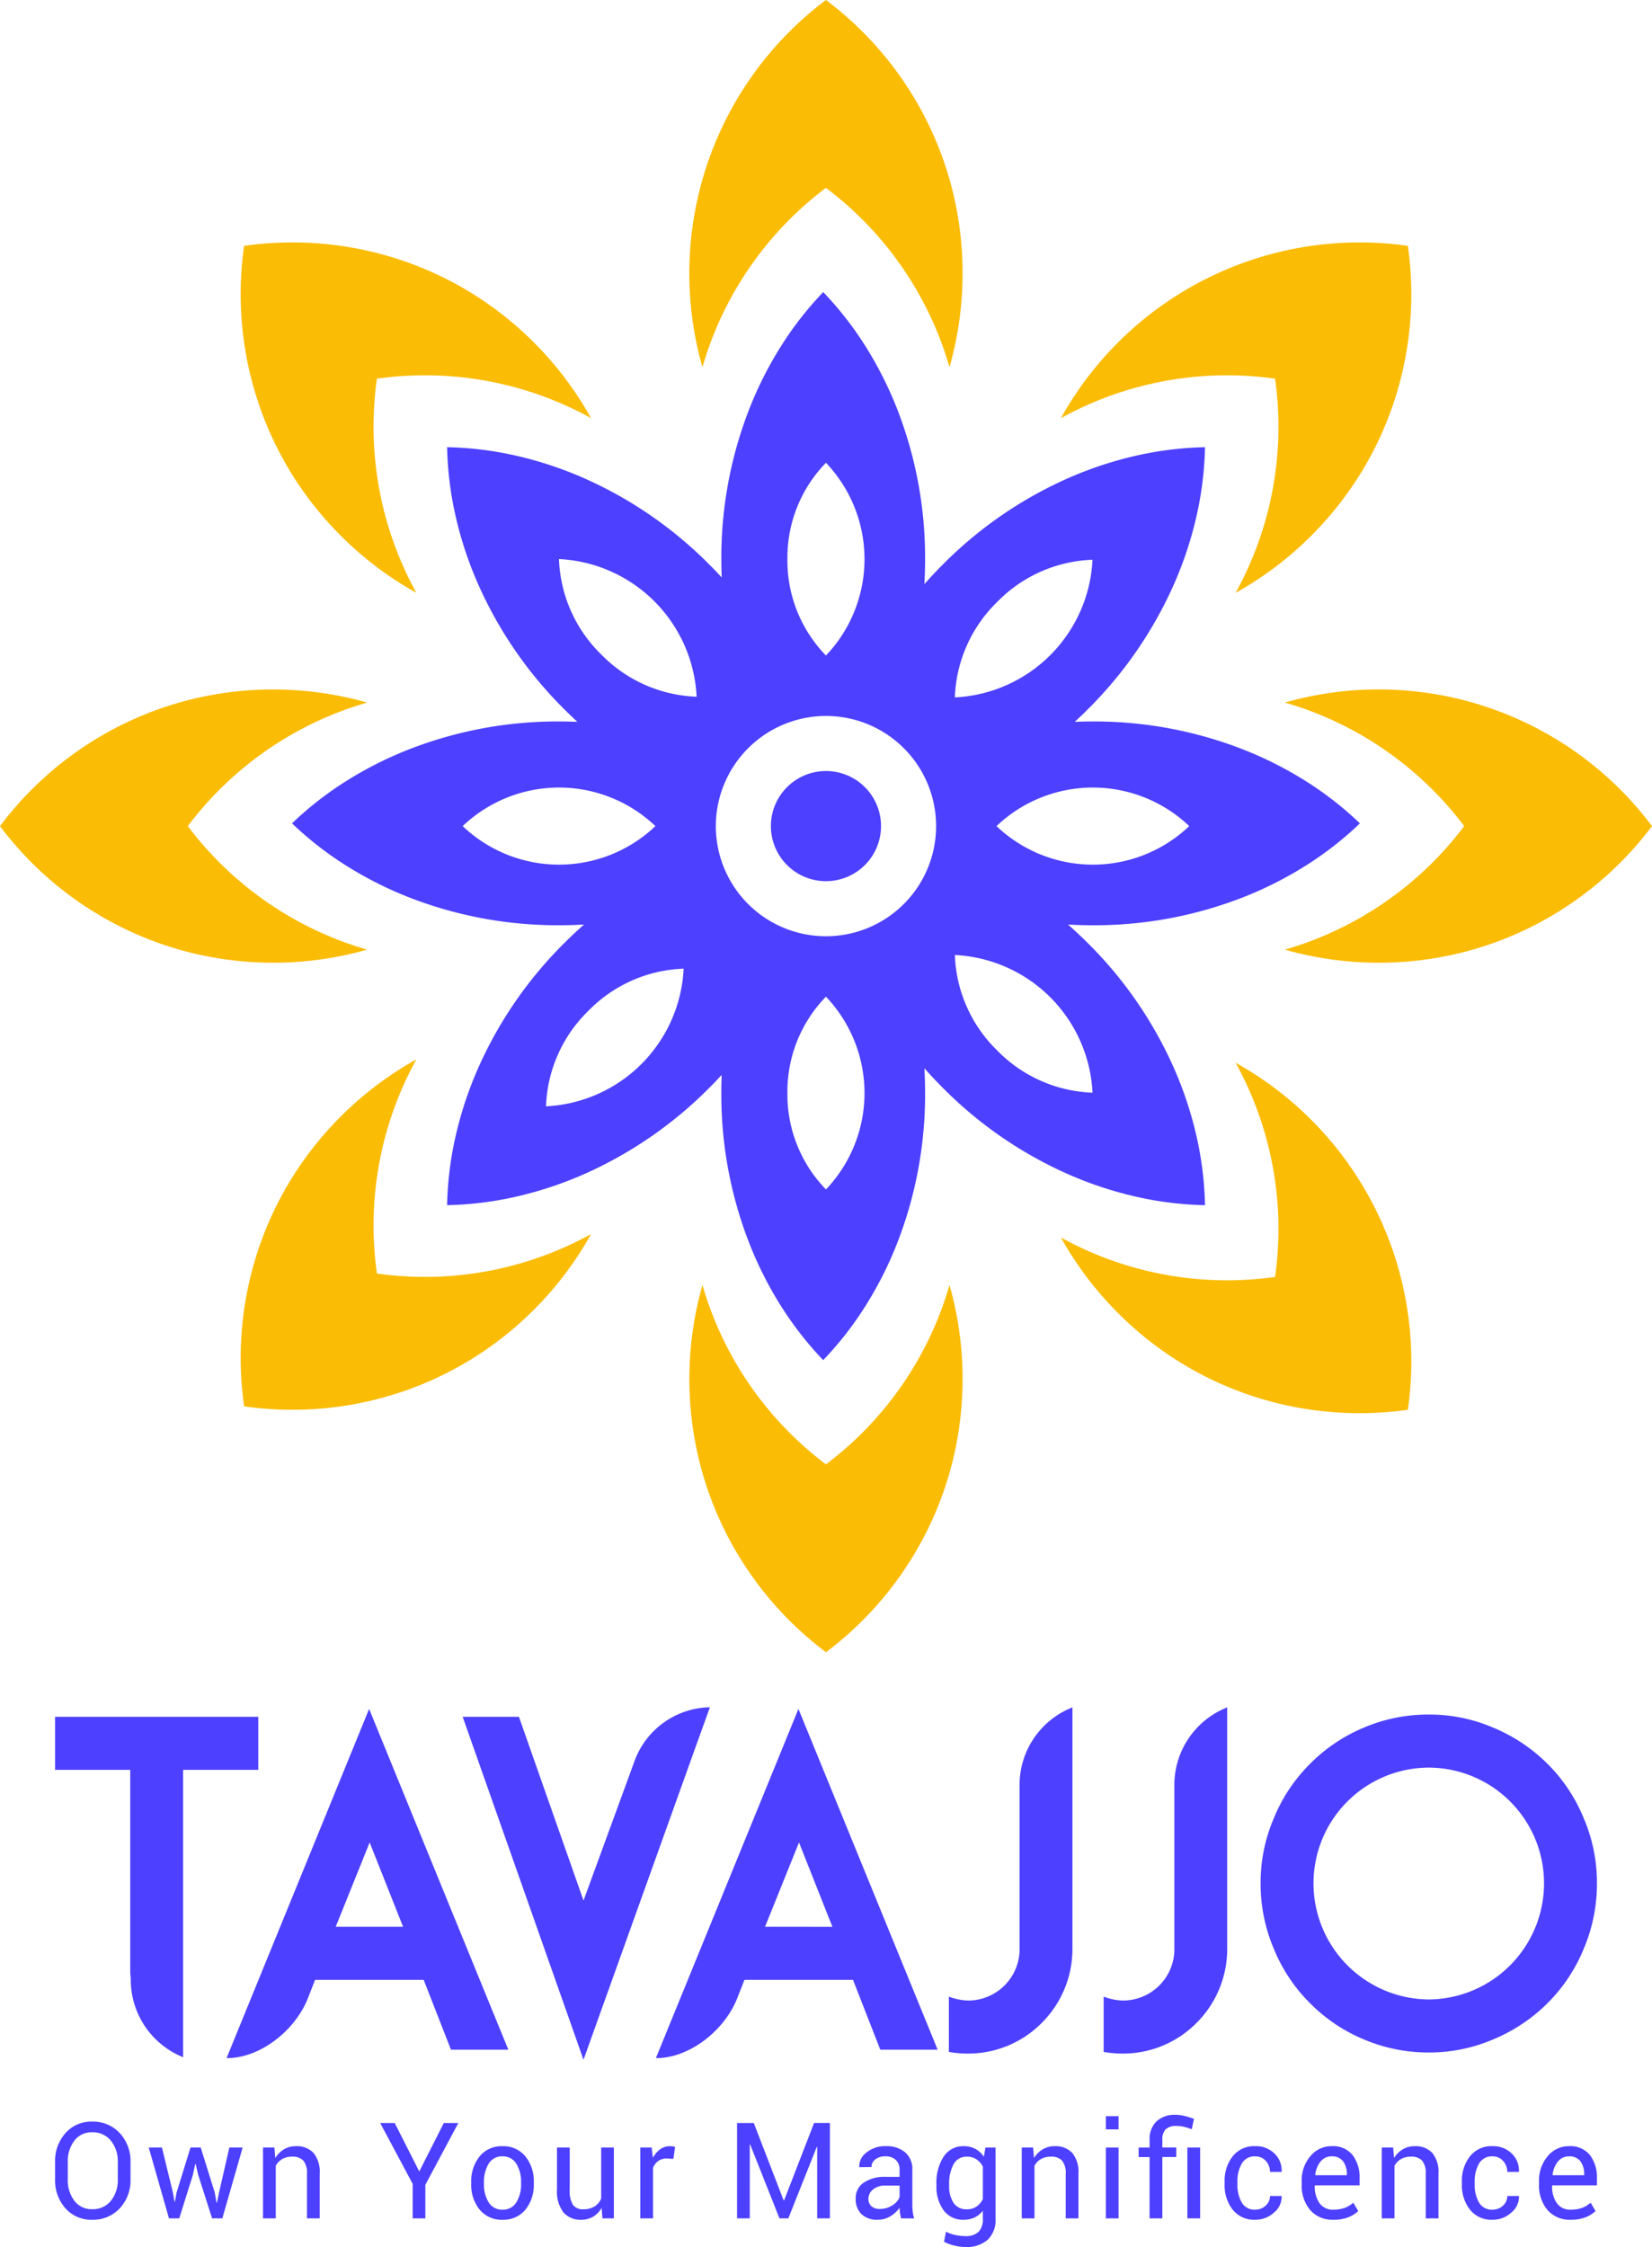 <svg xmlns="http://www.w3.org/2000/svg" width="300" height="408" viewBox="0 0 300 408">
  <g id="tavajjo-logo-final" transform="translate(-149 -72)">
    <g id="logo-icon" transform="translate(16 -140.993)">
      <g id="Group_1" data-name="Group 1" transform="translate(133 212.993)">
        <path id="Subtraction_1" data-name="Subtraction 1" d="M2.373,66.67v0A62.056,62.056,0,0,1,24.8,0,62.448,62.448,0,0,1,35.036,9.672a62.181,62.181,0,0,1,7.821,11.769,61.674,61.674,0,0,1,5,13.452A62.3,62.3,0,0,1,49.61,49.615a62.128,62.128,0,0,1-2.373,17.051A62.412,62.412,0,0,0,24.8,34.107,62.4,62.4,0,0,0,2.374,66.668Z" transform="translate(125.19 0)" fill="#fbbc05"/>
        <path id="Subtraction_2" data-name="Subtraction 2" d="M2.373,66.67v0A62.055,62.055,0,0,1,24.805,0a62.448,62.448,0,0,1,10.23,9.672,62.182,62.182,0,0,1,7.821,11.769,61.675,61.675,0,0,1,5,13.452A62.3,62.3,0,0,1,49.61,49.615a62.129,62.129,0,0,1-2.373,17.051A62.413,62.413,0,0,0,24.805,34.107,62.4,62.4,0,0,0,2.374,66.668Z" transform="translate(300 125.195) rotate(90)" fill="#fbbc05"/>
        <path id="Subtraction_3" data-name="Subtraction 3" d="M24.805,66.668h0A62.453,62.453,0,0,1,14.575,57,62.179,62.179,0,0,1,6.754,45.227a61.673,61.673,0,0,1-5-13.452A62.479,62.479,0,0,1,2.374,0,62.4,62.4,0,0,0,24.805,32.561,62.4,62.4,0,0,0,47.236,0,62.129,62.129,0,0,1,49.61,17.053a62.3,62.3,0,0,1-1.758,14.721,61.672,61.672,0,0,1-5,13.452A62.182,62.182,0,0,1,35.036,57a62.453,62.453,0,0,1-10.23,9.672Z" transform="translate(66.668 125.195) rotate(90)" fill="#fbbc05"/>
        <path id="Subtraction_4" data-name="Subtraction 4" d="M2.373,66.67v0A62.056,62.056,0,0,1,24.805,0a62.448,62.448,0,0,1,10.23,9.672,62.182,62.182,0,0,1,7.821,11.769,61.676,61.676,0,0,1,5,13.452A62.3,62.3,0,0,1,49.61,49.615a62.129,62.129,0,0,1-2.373,17.051A62.413,62.413,0,0,0,24.805,34.107,62.4,62.4,0,0,0,2.374,66.668Z" transform="translate(238.128 27.102) rotate(45)" fill="#fbbc05"/>
        <path id="Subtraction_5" data-name="Subtraction 5" d="M24.805,66.668h0A62.451,62.451,0,0,1,14.575,57,62.181,62.181,0,0,1,6.754,45.227a61.674,61.674,0,0,1-5-13.452A62.479,62.479,0,0,1,2.374,0,62.4,62.4,0,0,0,24.805,32.561,62.4,62.4,0,0,0,47.236,0,62.128,62.128,0,0,1,49.61,17.053a62.3,62.3,0,0,1-1.758,14.721,61.676,61.676,0,0,1-5,13.452A62.182,62.182,0,0,1,35.036,57a62.452,62.452,0,0,1-10.23,9.672Z" transform="translate(73.933 190.677) rotate(45)" fill="#fbbc05"/>
        <path id="Subtraction_6" data-name="Subtraction 6" d="M2.373,66.67v0A62.055,62.055,0,0,1,24.805,0a62.447,62.447,0,0,1,10.23,9.672,62.183,62.183,0,0,1,7.821,11.769,61.676,61.676,0,0,1,5,13.452A62.3,62.3,0,0,1,49.61,49.615a62.129,62.129,0,0,1-2.373,17.051A62.413,62.413,0,0,0,24.805,34.107,62.4,62.4,0,0,0,2.374,66.668Z" transform="translate(273.208 238.438) rotate(135)" fill="#fbbc05"/>
        <path id="Subtraction_7" data-name="Subtraction 7" d="M24.805,66.668h0A62.451,62.451,0,0,1,14.575,57,62.181,62.181,0,0,1,6.754,45.227a61.674,61.674,0,0,1-5-13.452A62.479,62.479,0,0,1,2.374,0,62.4,62.4,0,0,0,24.805,32.561,62.4,62.4,0,0,0,47.236,0,62.128,62.128,0,0,1,49.61,17.053a62.3,62.3,0,0,1-1.758,14.721,61.675,61.675,0,0,1-5,13.452A62.182,62.182,0,0,1,35.036,57a62.452,62.452,0,0,1-10.23,9.672Z" transform="translate(109.013 74.243) rotate(135)" fill="#fbbc05"/>
        <path id="Subtraction_8" data-name="Subtraction 8" d="M24.8,66.668h0A62.452,62.452,0,0,1,14.574,57,62.183,62.183,0,0,1,6.754,45.227a61.675,61.675,0,0,1-5-13.452A62.479,62.479,0,0,1,2.374,0,62.4,62.4,0,0,0,24.8,32.561,62.4,62.4,0,0,0,47.236,0,62.128,62.128,0,0,1,49.61,17.053a62.3,62.3,0,0,1-1.758,14.721,61.674,61.674,0,0,1-5,13.452A62.181,62.181,0,0,1,35.036,57a62.451,62.451,0,0,1-10.23,9.672Z" transform="translate(125.19 233.332)" fill="#fbbc05"/>
      </g>
      <path id="Union_2" data-name="Union 2" d="M184.464,374.92a61.934,61.934,0,0,1-7.673-9.832,67.93,67.93,0,0,1-5.828-11.584,74.27,74.27,0,0,1-5-27.083c0-1.083.023-2.19.068-3.29-.75.815-1.52,1.618-2.289,2.386a74.445,74.445,0,0,1-22.776,15.668,68.232,68.232,0,0,1-12.365,4.077,62.166,62.166,0,0,1-12.434,1.522,62.077,62.077,0,0,1,1.521-12.435,68.1,68.1,0,0,1,4.077-12.366,74.416,74.416,0,0,1,15.668-22.775c1.163-1.163,2.374-2.3,3.6-3.38-1.514.087-3.039.13-4.532.13a74.273,74.273,0,0,1-27.083-5,68.026,68.026,0,0,1-11.584-5.828A61.979,61.979,0,0,1,88,277.457a61.847,61.847,0,0,1,9.833-7.673,67.8,67.8,0,0,1,11.584-5.828,74.237,74.237,0,0,1,27.083-5c1.1,0,2.22.023,3.326.069-.813-.748-1.616-1.52-2.391-2.293a74.412,74.412,0,0,1-15.668-22.776,68.1,68.1,0,0,1-4.077-12.366,62.168,62.168,0,0,1-1.522-12.435,62.1,62.1,0,0,1,12.435,1.522,68.166,68.166,0,0,1,12.365,4.078,74.426,74.426,0,0,1,22.776,15.668c.78.779,1.551,1.582,2.29,2.387-.047-1.117-.069-2.234-.069-3.317a74.278,74.278,0,0,1,5-27.084,68,68,0,0,1,5.828-11.584,61.863,61.863,0,0,1,7.673-9.833,61.858,61.858,0,0,1,7.673,9.833,67.93,67.93,0,0,1,5.828,11.584,74.267,74.267,0,0,1,5,27.084c0,1.514-.043,3.038-.13,4.532,1.085-1.23,2.223-2.442,3.383-3.6a74.419,74.419,0,0,1,22.775-15.668,68.152,68.152,0,0,1,12.366-4.078,62.177,62.177,0,0,1,12.435-1.522,62.1,62.1,0,0,1-1.523,12.435,68.1,68.1,0,0,1-4.077,12.366,74.4,74.4,0,0,1-15.667,22.776c-.779.779-1.584,1.551-2.389,2.292,1.094-.046,2.2-.068,3.29-.068a74.242,74.242,0,0,1,27.084,5,67.786,67.786,0,0,1,11.583,5.828,61.82,61.82,0,0,1,9.833,7.673,61.929,61.929,0,0,1-9.833,7.674,67.985,67.985,0,0,1-11.583,5.828,74.278,74.278,0,0,1-27.084,5c-1.5,0-3.009-.043-4.5-.129,1.233,1.087,2.442,2.225,3.6,3.379a74.4,74.4,0,0,1,15.667,22.775,68.1,68.1,0,0,1,4.077,12.366,62.063,62.063,0,0,1,1.523,12.434,62.085,62.085,0,0,1-12.435-1.521,68.232,68.232,0,0,1-12.365-4.077,74.434,74.434,0,0,1-22.776-15.668c-1.157-1.156-2.294-2.368-3.382-3.6.086,1.485.129,3,.129,4.5a74.259,74.259,0,0,1-5,27.083,67.865,67.865,0,0,1-5.828,11.584,61.8,61.8,0,0,1-7.673,9.832h0Zm-6.5-48.491a24.694,24.694,0,0,0,7,17.5,25.375,25.375,0,0,0,0-35A24.689,24.689,0,0,0,177.964,326.429ZM141.8,311.516a25.419,25.419,0,0,0-7.673,17.32,26.305,26.305,0,0,0,24.994-24.994A25.417,25.417,0,0,0,141.8,311.516Zm74.249,7.168a25.42,25.42,0,0,0,17.321,7.674,26.3,26.3,0,0,0-24.995-24.995A25.42,25.42,0,0,0,216.049,318.684Zm-51.084-40.728a20,20,0,1,0,20-20A20.023,20.023,0,0,0,164.965,277.956Zm50.972,0a25.377,25.377,0,0,0,35,0,25.375,25.375,0,0,0-35,0Zm-96.945,0a25.377,25.377,0,0,0,35,0,25.375,25.375,0,0,0-35,0Zm97.057-40.69a25.415,25.415,0,0,0-7.674,17.321,26.3,26.3,0,0,0,24.995-24.994A25.417,25.417,0,0,0,216.049,237.267Zm-71.894,9.523a25.425,25.425,0,0,0,17.321,7.674,26.3,26.3,0,0,0-24.995-24.995A25.424,25.424,0,0,0,144.155,246.79Zm33.809-17.306a24.694,24.694,0,0,0,7,17.5,25.375,25.375,0,0,0,0-35A24.689,24.689,0,0,0,177.964,229.484Zm-3,48.472a10,10,0,1,1,10,10A10,10,0,0,1,174.965,277.956Z" transform="translate(98.028 85.037)" fill="#4d40ff"/>
    </g>
    <path id="Path_4" data-name="Path 4" d="M-124.4-12.107a15.14,15.14,0,0,0,9.4,14.2l.1.1V-50.04h13.651v-9.635H-138.15v9.635H-124.5v36.919Zm33.471.2h19.718L-66.254.774h10.415L-81.119-61.1-107.005,2.3h.1c5.966,0,12.337-4.97,14.662-10.853Zm3.741-9.635,6.168-15.315,6.067,15.315ZM-21.863-54.1l2.629-7.3h-.2a14.873,14.873,0,0,0-13.55,9.94l-9.2,25.154-11.73-33.369H-64.131L-42.188,2.6Zm8.9,42.193H6.754L11.709.774H22.124L-3.155-61.1-29.042,2.3h.1c5.966,0,12.337-4.97,14.662-10.853Zm3.741-9.635,6.168-15.315L3.013-21.539ZM46.6-61.4l-.2.1a15.14,15.14,0,0,0-9.4,14.2v30.022a9.346,9.346,0,0,1-9.3,8.926,10.477,10.477,0,0,1-3.539-.71V1.18a19.99,19.99,0,0,0,3.539.3A18.8,18.8,0,0,0,41.034-4.094,18.91,18.91,0,0,0,46.6-17.482V-61.4Zm28.111,0-.2.1a15.14,15.14,0,0,0-9.4,14.2v30.022a9.346,9.346,0,0,1-9.3,8.926,10.477,10.477,0,0,1-3.539-.71V1.18a19.99,19.99,0,0,0,3.539.3A18.8,18.8,0,0,0,69.145-4.094a18.91,18.91,0,0,0,5.562-13.388V-61.4ZM111.312,1.281a29.416,29.416,0,0,0,11.831-2.434,30.412,30.412,0,0,0,9.809-6.593,29.8,29.8,0,0,0,6.472-9.737,30.145,30.145,0,0,0,2.427-11.968,29.66,29.66,0,0,0-2.427-11.867,29.8,29.8,0,0,0-6.472-9.737,30.412,30.412,0,0,0-9.809-6.593,29.416,29.416,0,0,0-11.831-2.434A29.9,29.9,0,0,0,99.38-57.647a29.992,29.992,0,0,0-9.707,6.593A29.8,29.8,0,0,0,83.2-41.318a29.659,29.659,0,0,0-2.427,11.867A30.145,30.145,0,0,0,83.2-17.482a29.8,29.8,0,0,0,6.472,9.737A29.992,29.992,0,0,0,99.38-1.153,29.9,29.9,0,0,0,111.312,1.281Zm0-51.727a21.006,21.006,0,0,1,20.932,21,21.093,21.093,0,0,1-20.932,21.1,21.093,21.093,0,0,1-20.932-21.1A21.006,21.006,0,0,1,111.312-50.446Z" transform="translate(297.15 443.4)" fill="#4d40ff"/>
    <path id="Path_3" data-name="Path 3" d="M15.027-6.837a7.45,7.45,0,0,1-1.94,5.269A6.549,6.549,0,0,1,8.052.525,6.21,6.21,0,0,1,3.194-1.568a7.615,7.615,0,0,1-1.87-5.269v-3.08a7.642,7.642,0,0,1,1.87-5.269A6.194,6.194,0,0,1,8.052-17.29a6.54,6.54,0,0,1,5.034,2.1,7.472,7.472,0,0,1,1.94,5.275Zm-2.309-3.1a5.9,5.9,0,0,0-1.266-3.9,4.194,4.194,0,0,0-3.4-1.522,3.889,3.889,0,0,0-3.218,1.522,6.106,6.106,0,0,0-1.2,3.9v3.1a6.145,6.145,0,0,0,1.2,3.925A3.889,3.889,0,0,0,8.052-1.39a4.2,4.2,0,0,0,3.405-1.516,5.946,5.946,0,0,0,1.26-3.931ZM22.726-4.41l.293,1.653h.07l.3-1.653,2.532-8.182h1.852L30.322-4.41l.328,1.843h.07L31.1-4.41l1.875-8.182h2.415L31.7.275H29.841L27.333-7.562l-.481-2.046h-.07l-.445,2.046L23.875.275H22.011L18.331-12.593h2.4Zm18.425-8.182.164,1.915A4.638,4.638,0,0,1,42.9-12.266a4.19,4.19,0,0,1,2.174-.565,4.107,4.107,0,0,1,3.177,1.219A5.4,5.4,0,0,1,49.38-7.847V.275H47.07V-7.8a3.517,3.517,0,0,0-.662-2.414,2.631,2.631,0,0,0-2.022-.714,3.538,3.538,0,0,0-1.811.434A3.134,3.134,0,0,0,41.4-9.275V.275H39.088V-12.593ZM67.463-8.24l4.454-8.8h2.637L68.565-5.814V.275h-2.3V-5.992l-5.9-11.049h2.637ZM76.9-6.278a7.152,7.152,0,0,1,1.524-4.7,5.078,5.078,0,0,1,4.138-1.849,5.128,5.128,0,0,1,4.167,1.843,7.128,7.128,0,0,1,1.53,4.71v.262a7.117,7.117,0,0,1-1.524,4.71A5.112,5.112,0,0,1,82.582.525a5.122,5.122,0,0,1-4.155-1.837,7.1,7.1,0,0,1-1.53-4.7Zm2.309.262a6.172,6.172,0,0,0,.85,3.378,2.8,2.8,0,0,0,2.526,1.332,2.8,2.8,0,0,0,2.508-1.332,6.14,6.14,0,0,0,.856-3.378v-.262a6.121,6.121,0,0,0-.862-3.366,2.813,2.813,0,0,0-2.526-1.344,2.775,2.775,0,0,0-2.5,1.344,6.186,6.186,0,0,0-.85,3.366Zm21.367,4.389A4.329,4.329,0,0,1,99.038-.034a4.154,4.154,0,0,1-2.168.559A4.046,4.046,0,0,1,93.634-.819a6.3,6.3,0,0,1-1.16-4.186v-7.588h2.309v7.611a4.847,4.847,0,0,0,.6,2.831,2.208,2.208,0,0,0,1.864.773,3.755,3.755,0,0,0,2.034-.505,3.15,3.15,0,0,0,1.213-1.433v-9.277H102.8V.275h-2.075Zm13.033-8.9-1.184-.071a2.616,2.616,0,0,0-1.541.44,2.816,2.816,0,0,0-.967,1.237V.275H107.6V-12.593h2.063l.223,1.879a4.448,4.448,0,0,1,1.33-1.558,3.079,3.079,0,0,1,1.823-.559,2.813,2.813,0,0,1,.492.042,3.223,3.223,0,0,1,.387.089Zm20.029,7.552h.07l5.451-14.069h2.872V.275h-2.309V-12.7l-.07-.012L134.48.275h-1.606L127.552-13.14l-.07.012V.275h-2.309V-17.041h3.036ZM154.944.275q-.117-.583-.182-1.029a7.657,7.657,0,0,1-.076-.9A5.413,5.413,0,0,1,153-.1a4.255,4.255,0,0,1-2.233.624A4.109,4.109,0,0,1,147.753-.5a3.815,3.815,0,0,1-1.037-2.836,3.338,3.338,0,0,1,1.471-2.884,6.8,6.8,0,0,1,3.991-1.041h2.508V-8.537a2.379,2.379,0,0,0-.68-1.79,2.646,2.646,0,0,0-1.922-.66,2.762,2.762,0,0,0-1.817.571,1.721,1.721,0,0,0-.692,1.368l-2.192.024L147.36-9.1a3.1,3.1,0,0,1,1.3-2.569,5.317,5.317,0,0,1,3.557-1.166,5.187,5.187,0,0,1,3.47,1.112A3.967,3.967,0,0,1,157-8.513v6.2a12.235,12.235,0,0,0,.07,1.332,6.937,6.937,0,0,0,.258,1.261Zm-3.833-1.713a4.066,4.066,0,0,0,2.262-.654,3.1,3.1,0,0,0,1.313-1.5V-5.683H152.1a3.328,3.328,0,0,0-2.233.714,2.145,2.145,0,0,0-.838,1.677,1.778,1.778,0,0,0,.527,1.356A2.188,2.188,0,0,0,151.111-1.437Zm10.267-4.484a8.682,8.682,0,0,1,1.307-5.007,4.182,4.182,0,0,1,3.651-1.9,4.4,4.4,0,0,1,2.122.494,4.292,4.292,0,0,1,1.536,1.421l.281-1.677h1.84V.347a4.948,4.948,0,0,1-1.418,3.8,5.773,5.773,0,0,1-4.091,1.326,8.46,8.46,0,0,1-1.975-.256,7.652,7.652,0,0,1-1.87-.7l.352-1.82a6.614,6.614,0,0,0,1.612.577,8.163,8.163,0,0,0,1.858.22,3.332,3.332,0,0,0,2.456-.779,3.257,3.257,0,0,0,.768-2.373V-1.116A4.1,4.1,0,0,1,168.317.109a4.581,4.581,0,0,1-2,.416,4.312,4.312,0,0,1-3.628-1.707,7.188,7.188,0,0,1-1.307-4.49Zm2.309.25a5.53,5.53,0,0,0,.785,3.116A2.712,2.712,0,0,0,166.9-1.378a3.019,3.019,0,0,0,1.747-.482,3.641,3.641,0,0,0,1.16-1.362V-9.144a3.616,3.616,0,0,0-1.16-1.3,3.011,3.011,0,0,0-1.723-.482,2.622,2.622,0,0,0-2.444,1.391,7.269,7.269,0,0,0-.791,3.615Zm15.248-6.922.164,1.915a4.638,4.638,0,0,1,1.588-1.588,4.19,4.19,0,0,1,2.174-.565,4.107,4.107,0,0,1,3.177,1.219,5.4,5.4,0,0,1,1.125,3.764V.275h-2.309V-7.8a3.517,3.517,0,0,0-.662-2.414,2.631,2.631,0,0,0-2.022-.714,3.538,3.538,0,0,0-1.811.434,3.134,3.134,0,0,0-1.178,1.219V.275h-2.309V-12.593ZM194.453.275h-2.309V-12.593h2.309Zm0-16.163h-2.309v-2.39h2.309ZM200.09.275V-10.856H198.1v-1.736h1.993v-1.391a4.412,4.412,0,0,1,1.248-3.354,4.818,4.818,0,0,1,3.464-1.189,6.556,6.556,0,0,1,1.547.184q.762.184,1.793.541l-.4,1.9a10.409,10.409,0,0,0-1.325-.428,5.841,5.841,0,0,0-1.442-.178,2.673,2.673,0,0,0-1.975.618,2.632,2.632,0,0,0-.6,1.9v1.391h2.52v1.736H202.4V.275Zm9.178,0h-2.321V-12.593h2.321Zm10.02-1.582a2.693,2.693,0,0,0,1.864-.72,2.288,2.288,0,0,0,.8-1.766h2.086l.035.071a3.716,3.716,0,0,1-1.407,2.955,4.929,4.929,0,0,1-3.376,1.29,4.949,4.949,0,0,1-4.126-1.843,7.185,7.185,0,0,1-1.453-4.591v-.5a7.153,7.153,0,0,1,1.459-4.573,4.946,4.946,0,0,1,4.12-1.849,4.747,4.747,0,0,1,3.475,1.332,4.256,4.256,0,0,1,1.307,3.271l-.023.071h-2.1a2.863,2.863,0,0,0-.756-2,2.471,2.471,0,0,0-1.9-.827,2.658,2.658,0,0,0-2.479,1.338,6.335,6.335,0,0,0-.779,3.241v.5a6.456,6.456,0,0,0,.768,3.271A2.655,2.655,0,0,0,219.288-1.306ZM233.5.525a5.328,5.328,0,0,1-4.261-1.772,6.883,6.883,0,0,1-1.53-4.662v-.523a6.737,6.737,0,0,1,1.577-4.585,4.915,4.915,0,0,1,3.851-1.814,4.572,4.572,0,0,1,3.815,1.606,6.681,6.681,0,0,1,1.272,4.27v1.237h-8.111l-.035.059a5.377,5.377,0,0,0,.844,3.146A2.933,2.933,0,0,0,233.5-1.306a5.733,5.733,0,0,0,2.057-.339,4.58,4.58,0,0,0,1.518-.934l.9,1.522A5.538,5.538,0,0,1,236.189.067,7.052,7.052,0,0,1,233.5.525Zm-.363-11.512a2.5,2.5,0,0,0-2,.945,4.508,4.508,0,0,0-.967,2.42l.023.059h5.72v-.19a3.786,3.786,0,0,0-.68-2.319A2.442,2.442,0,0,0,233.141-10.987Zm11.181-1.606.164,1.915a4.638,4.638,0,0,1,1.588-1.588,4.19,4.19,0,0,1,2.174-.565,4.107,4.107,0,0,1,3.177,1.219,5.4,5.4,0,0,1,1.125,3.764V.275h-2.309V-7.8a3.517,3.517,0,0,0-.662-2.414,2.631,2.631,0,0,0-2.022-.714,3.538,3.538,0,0,0-1.811.434,3.134,3.134,0,0,0-1.178,1.219V.275h-2.309V-12.593ZM262.384-1.306a2.693,2.693,0,0,0,1.864-.72,2.288,2.288,0,0,0,.8-1.766h2.086l.035.071A3.717,3.717,0,0,1,265.76-.765a4.929,4.929,0,0,1-3.376,1.29,4.949,4.949,0,0,1-4.126-1.843A7.185,7.185,0,0,1,256.8-5.909v-.5a7.153,7.153,0,0,1,1.459-4.573,4.946,4.946,0,0,1,4.12-1.849,4.747,4.747,0,0,1,3.475,1.332,4.256,4.256,0,0,1,1.307,3.271l-.023.071h-2.1a2.863,2.863,0,0,0-.756-2,2.471,2.471,0,0,0-1.9-.827A2.658,2.658,0,0,0,259.9-9.649a6.335,6.335,0,0,0-.779,3.241v.5a6.456,6.456,0,0,0,.768,3.271A2.655,2.655,0,0,0,262.384-1.306ZM276.6.525a5.328,5.328,0,0,1-4.261-1.772,6.883,6.883,0,0,1-1.53-4.662v-.523a6.737,6.737,0,0,1,1.577-4.585,4.915,4.915,0,0,1,3.85-1.814,4.572,4.572,0,0,1,3.815,1.606,6.681,6.681,0,0,1,1.272,4.27v1.237h-8.111l-.035.059a5.377,5.377,0,0,0,.844,3.146A2.933,2.933,0,0,0,276.6-1.306a5.733,5.733,0,0,0,2.057-.339,4.581,4.581,0,0,0,1.518-.934l.9,1.522A5.539,5.539,0,0,1,279.285.067,7.052,7.052,0,0,1,276.6.525Zm-.363-11.512a2.5,2.5,0,0,0-2,.945,4.509,4.509,0,0,0-.967,2.42l.023.059h5.72v-.19a3.786,3.786,0,0,0-.68-2.319A2.442,2.442,0,0,0,276.237-10.987Z" transform="translate(157.676 474.527)" fill="#4d40ff"/>
  </g>
</svg>
